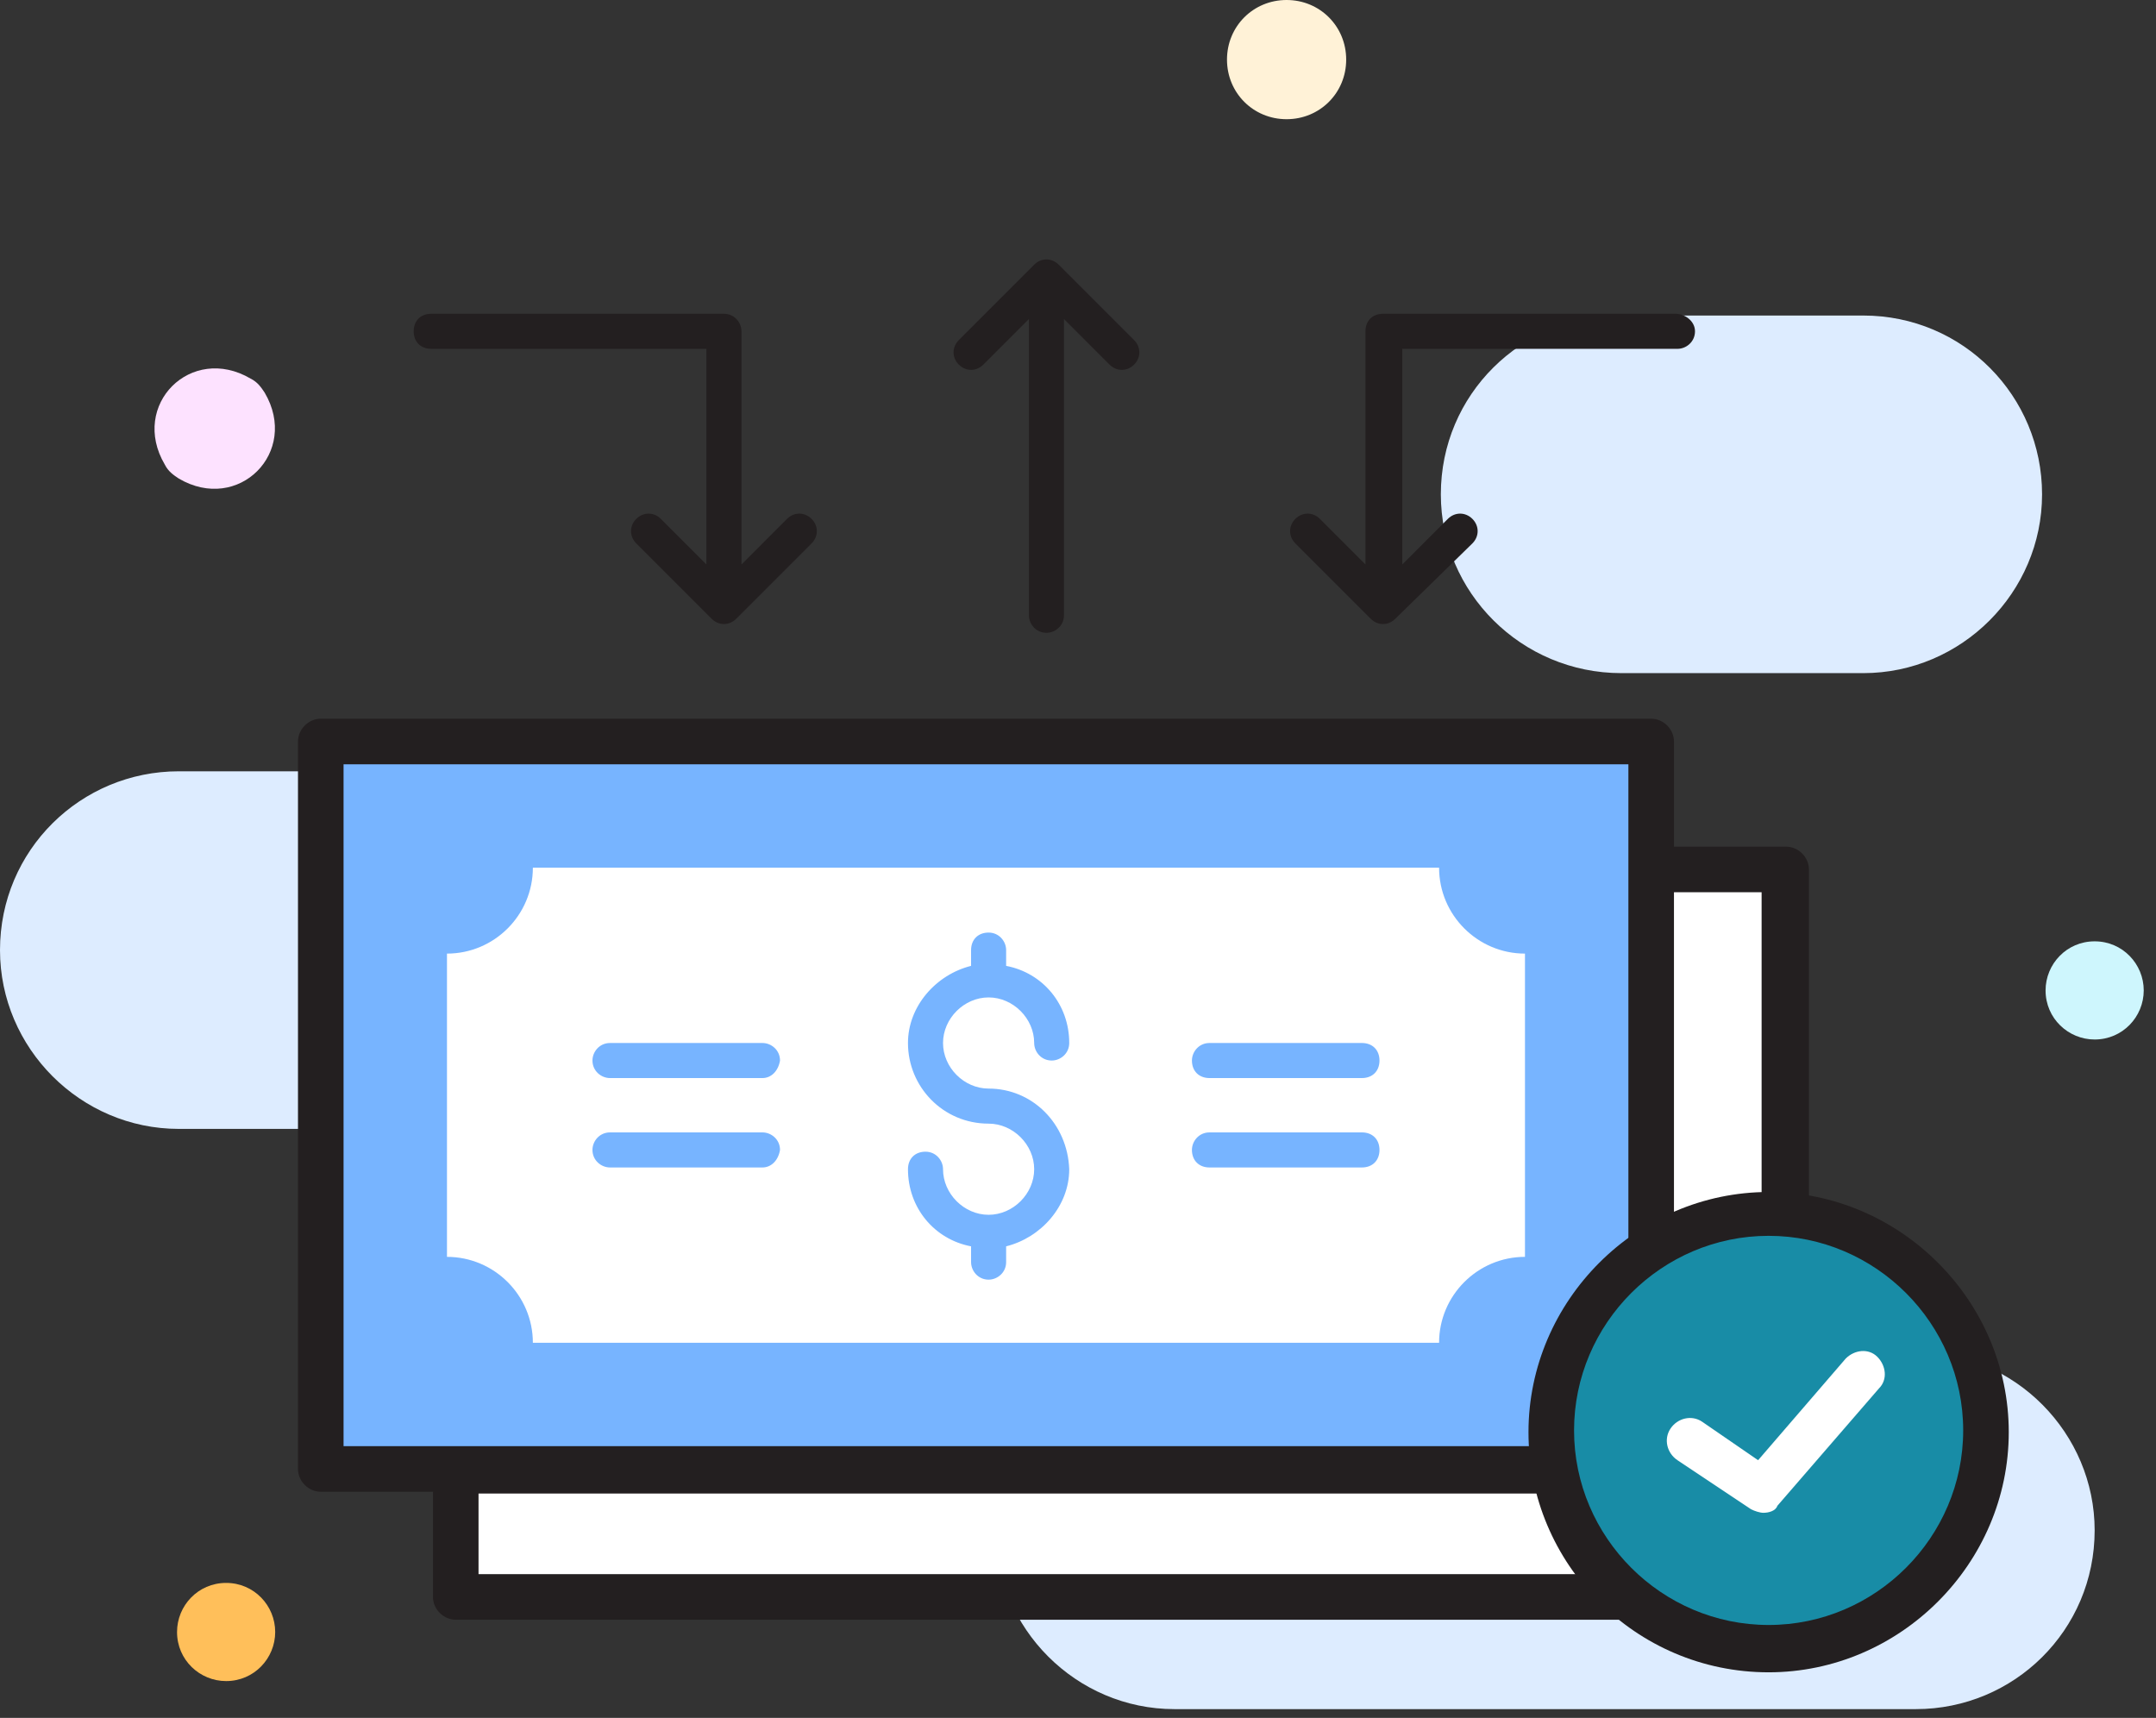 <svg width="123" height="98" viewBox="0 0 123 98" fill="none" xmlns="http://www.w3.org/2000/svg">
<rect x="0" y="0" width="123" height="98" fill="#333333" stroke="none"/>
<g clip-path="url(#clip0)">
<path d="M38.7 54.2C38.7 59.8 34.1 64.4 28.5 64.4H10.2C4.6 64.4 0 59.8 0 54.2C0 48.5 4.6 44 10.2 44H28.4C34.1 43.9 38.7 48.5 38.7 54.2Z" fill="#DDECFF"/>
<path d="M82.2 28.2C82.2 22.5 86.8 18 92.4 18H106.3C112 18 116.5 22.6 116.5 28.2C116.5 33.8 111.9 38.4 106.3 38.4H92.5C86.8 38.4 82.2 33.8 82.2 28.2Z" fill="#DDECFF"/>
<path d="M119.5 87.3C119.5 93 114.9 97.5 109.3 97.5H67C61.4 97.5 56.8 92.9 56.8 87.3C56.8 81.7 61.4 77.1 67 77.1H109.2C115 77.1 119.5 81.8 119.5 87.3Z" fill="#DDECFF"/>
<path d="M101.9 49.6H26V91.1H101.9V49.6Z" fill="white"/>
<path d="M94.2 42.3H18.3V83.8H94.2V42.3Z" fill="#77B4FF"/>
<path d="M101.9 48.3H95.5V42.3C95.5 41.6 94.9 41 94.2 41H18.3C17.6 41 17 41.6 17 42.3V83.8C17 84.5 17.6 85.1 18.3 85.1H24.7V91.1C24.7 91.8 25.3 92.4 26 92.4H101.9C102.6 92.4 103.2 91.8 103.2 91.1V49.6C103.2 48.9 102.6 48.3 101.9 48.3ZM19.6 43.6H92.9V82.5H19.6V43.6ZM100.6 89.8H27.3V85.2H94.2C94.9 85.2 95.5 84.6 95.5 83.9V50.9H100.5V89.8H100.6Z" fill="#231F20"/>
<path d="M25.5 71.7V54.4C28.2 54.4 30.4 52.2 30.4 49.5H82.1C82.1 52.2 84.3 54.4 87 54.4V71.7C84.3 71.7 82.1 73.9 82.1 76.6H30.4C30.4 73.9 28.2 71.7 25.5 71.7Z" fill="white"/>
<path d="M43.5 61.5H34.8C34.3 61.5 33.8 61.1 33.8 60.5C33.8 60 34.2 59.5 34.8 59.5H43.5C44 59.5 44.5 59.9 44.5 60.5C44.4 61.1 44 61.5 43.5 61.5Z" fill="#77B4FF"/>
<path d="M43.5 66.6H34.8C34.3 66.6 33.8 66.2 33.8 65.6C33.8 65.1 34.2 64.6 34.8 64.6H43.5C44 64.6 44.5 65 44.5 65.6C44.4 66.2 44 66.6 43.5 66.6Z" fill="#77B4FF"/>
<path d="M77.7 61.5H69C68.4 61.5 68 61.1 68 60.5C68 60 68.4 59.5 69 59.5H77.7C78.3 59.5 78.7 59.9 78.7 60.5C78.7 61.1 78.3 61.5 77.7 61.5Z" fill="#77B4FF"/>
<path d="M77.7 66.6H69C68.4 66.6 68 66.2 68 65.6C68 65.1 68.4 64.6 69 64.6H77.7C78.3 64.6 78.7 65 78.7 65.6C78.7 66.2 78.3 66.6 77.7 66.6Z" fill="#77B4FF"/>
<path d="M56.4 62.1C55 62.1 53.8 60.9 53.8 59.5C53.8 58.1 55 56.9 56.4 56.9C57.8 56.9 59 58.1 59 59.5C59 60 59.4 60.5 60 60.5C60.5 60.5 61 60.1 61 59.5C61 57.3 59.5 55.5 57.4 55.1V54.2C57.4 53.7 57 53.2 56.4 53.2C55.8 53.2 55.4 53.6 55.4 54.2V55.1C53.4 55.6 51.8 57.4 51.8 59.5C51.8 62 53.8 64.1 56.4 64.1C57.8 64.1 59 65.3 59 66.7C59 68.1 57.8 69.3 56.4 69.3C55 69.3 53.8 68.1 53.8 66.7C53.8 66.2 53.4 65.7 52.8 65.7C52.2 65.7 51.8 66.1 51.8 66.7C51.8 68.9 53.3 70.7 55.4 71.1V72C55.4 72.5 55.8 73 56.4 73C56.9 73 57.4 72.6 57.4 72V71.1C59.4 70.6 61 68.8 61 66.7C60.9 64.1 58.9 62.1 56.4 62.1Z" fill="#77B4FF"/>
<path d="M44.9 29.6L42.3 32.2V18.9C42.3 18.4 41.9 17.9 41.3 17.9H24.6C24 17.9 23.6 18.3 23.6 18.9C23.6 19.5 24 19.9 24.6 19.9H40.3V32.2L37.7 29.6C37.3 29.2 36.7 29.2 36.3 29.6C35.9 30 35.9 30.6 36.3 31L40.6 35.3C41 35.7 41.6 35.7 42 35.3L46.3 31C46.7 30.6 46.7 30 46.3 29.6C45.9 29.2 45.3 29.2 44.9 29.6Z" fill="#231F20"/>
<path d="M95.6 17.9H78.9C78.3 17.9 77.9 18.3 77.9 18.9V32.2L75.3 29.6C74.9 29.2 74.3 29.2 73.9 29.6C73.5 30 73.5 30.6 73.9 31L78.2 35.3C78.6 35.7 79.2 35.7 79.6 35.3L84 31C84.4 30.6 84.4 30 84 29.6C83.6 29.2 83 29.2 82.6 29.6L80 32.2V19.9H95.7C96.2 19.9 96.7 19.5 96.7 18.9C96.7 18.3 96.1 17.9 95.6 17.9Z" fill="#231F20"/>
<path d="M60.4 15.1C60 14.7 59.4 14.7 59 15.1L54.7 19.4C54.3 19.8 54.3 20.4 54.7 20.8C55.1 21.2 55.7 21.2 56.1 20.8L58.7 18.2V35.1C58.7 35.6 59.1 36.1 59.7 36.1C60.2 36.1 60.7 35.7 60.7 35.1V18.2L63.3 20.8C63.7 21.2 64.3 21.2 64.7 20.8C65.1 20.4 65.1 19.8 64.7 19.4L60.4 15.1Z" fill="#231F20"/>
<path d="M15.1 22.4C17.1 25.8 13.6 29.3 10.2 27.3C9.9 27.1 9.6 26.9 9.4 26.5C7.4 23.1 10.9 19.6 14.3 21.6C14.7 21.8 14.9 22.1 15.1 22.4Z" fill="#FDE2FF"/>
<path d="M73.4 0C71.5 0 70 1.5 70 3.4C70 5.3 71.5 6.8 73.4 6.8C75.3 6.8 76.8 5.3 76.8 3.4C76.8 1.5 75.3 0 73.4 0Z" fill="#FFF2D7"/>
<path d="M12.9 90.3C11.3 90.3 10.1 91.6 10.1 93.1C10.1 94.7 11.4 95.9 12.9 95.9C14.5 95.9 15.7 94.6 15.7 93.1C15.7 91.6 14.5 90.3 12.9 90.3Z" fill="#FFBF5A"/>
<path d="M119.5 53.7C117.9 53.7 116.7 55 116.7 56.5C116.7 58.1 118 59.3 119.5 59.3C121.1 59.3 122.3 58 122.3 56.5C122.3 55 121.1 53.7 119.5 53.7Z" fill="#CEF6FD"/>
<path d="M100.9 94.1C107.748 94.1 113.3 88.548 113.3 81.7C113.3 74.852 107.748 69.3 100.9 69.3C94.052 69.3 88.5 74.852 88.5 81.7C88.5 88.548 94.052 94.1 100.9 94.1Z" fill="#188CA6"/>
<path d="M100.9 95.4C93.3 95.4 87.2 89.2 87.2 81.7C87.2 74.2 93.4 68 100.9 68C108.4 68 114.6 74.2 114.6 81.7C114.6 89.2 108.4 95.4 100.9 95.4ZM100.9 70.5C94.8 70.5 89.8 75.5 89.8 81.6C89.8 87.7 94.8 92.7 100.9 92.7C107 92.7 112 87.7 112 81.6C112 75.5 107 70.5 100.9 70.5Z" fill="#231F20"/>
<path d="M100.6 86.3C100.4 86.3 100.1 86.2 99.9 86.1L95.7 83.3C95.1 82.9 94.9 82.1 95.3 81.5C95.7 80.9 96.5 80.7 97.1 81.1L100.3 83.3L105.3 77.5C105.8 77 106.6 76.9 107.1 77.4C107.6 77.9 107.7 78.7 107.2 79.2L101.4 85.9C101.3 86.2 100.9 86.3 100.6 86.3Z" fill="white"/>
</g>
<defs>
<clipPath id="clip0">
<rect width="122.3" height="97.6" fill="white"/>
</clipPath>
</defs>
</svg>
